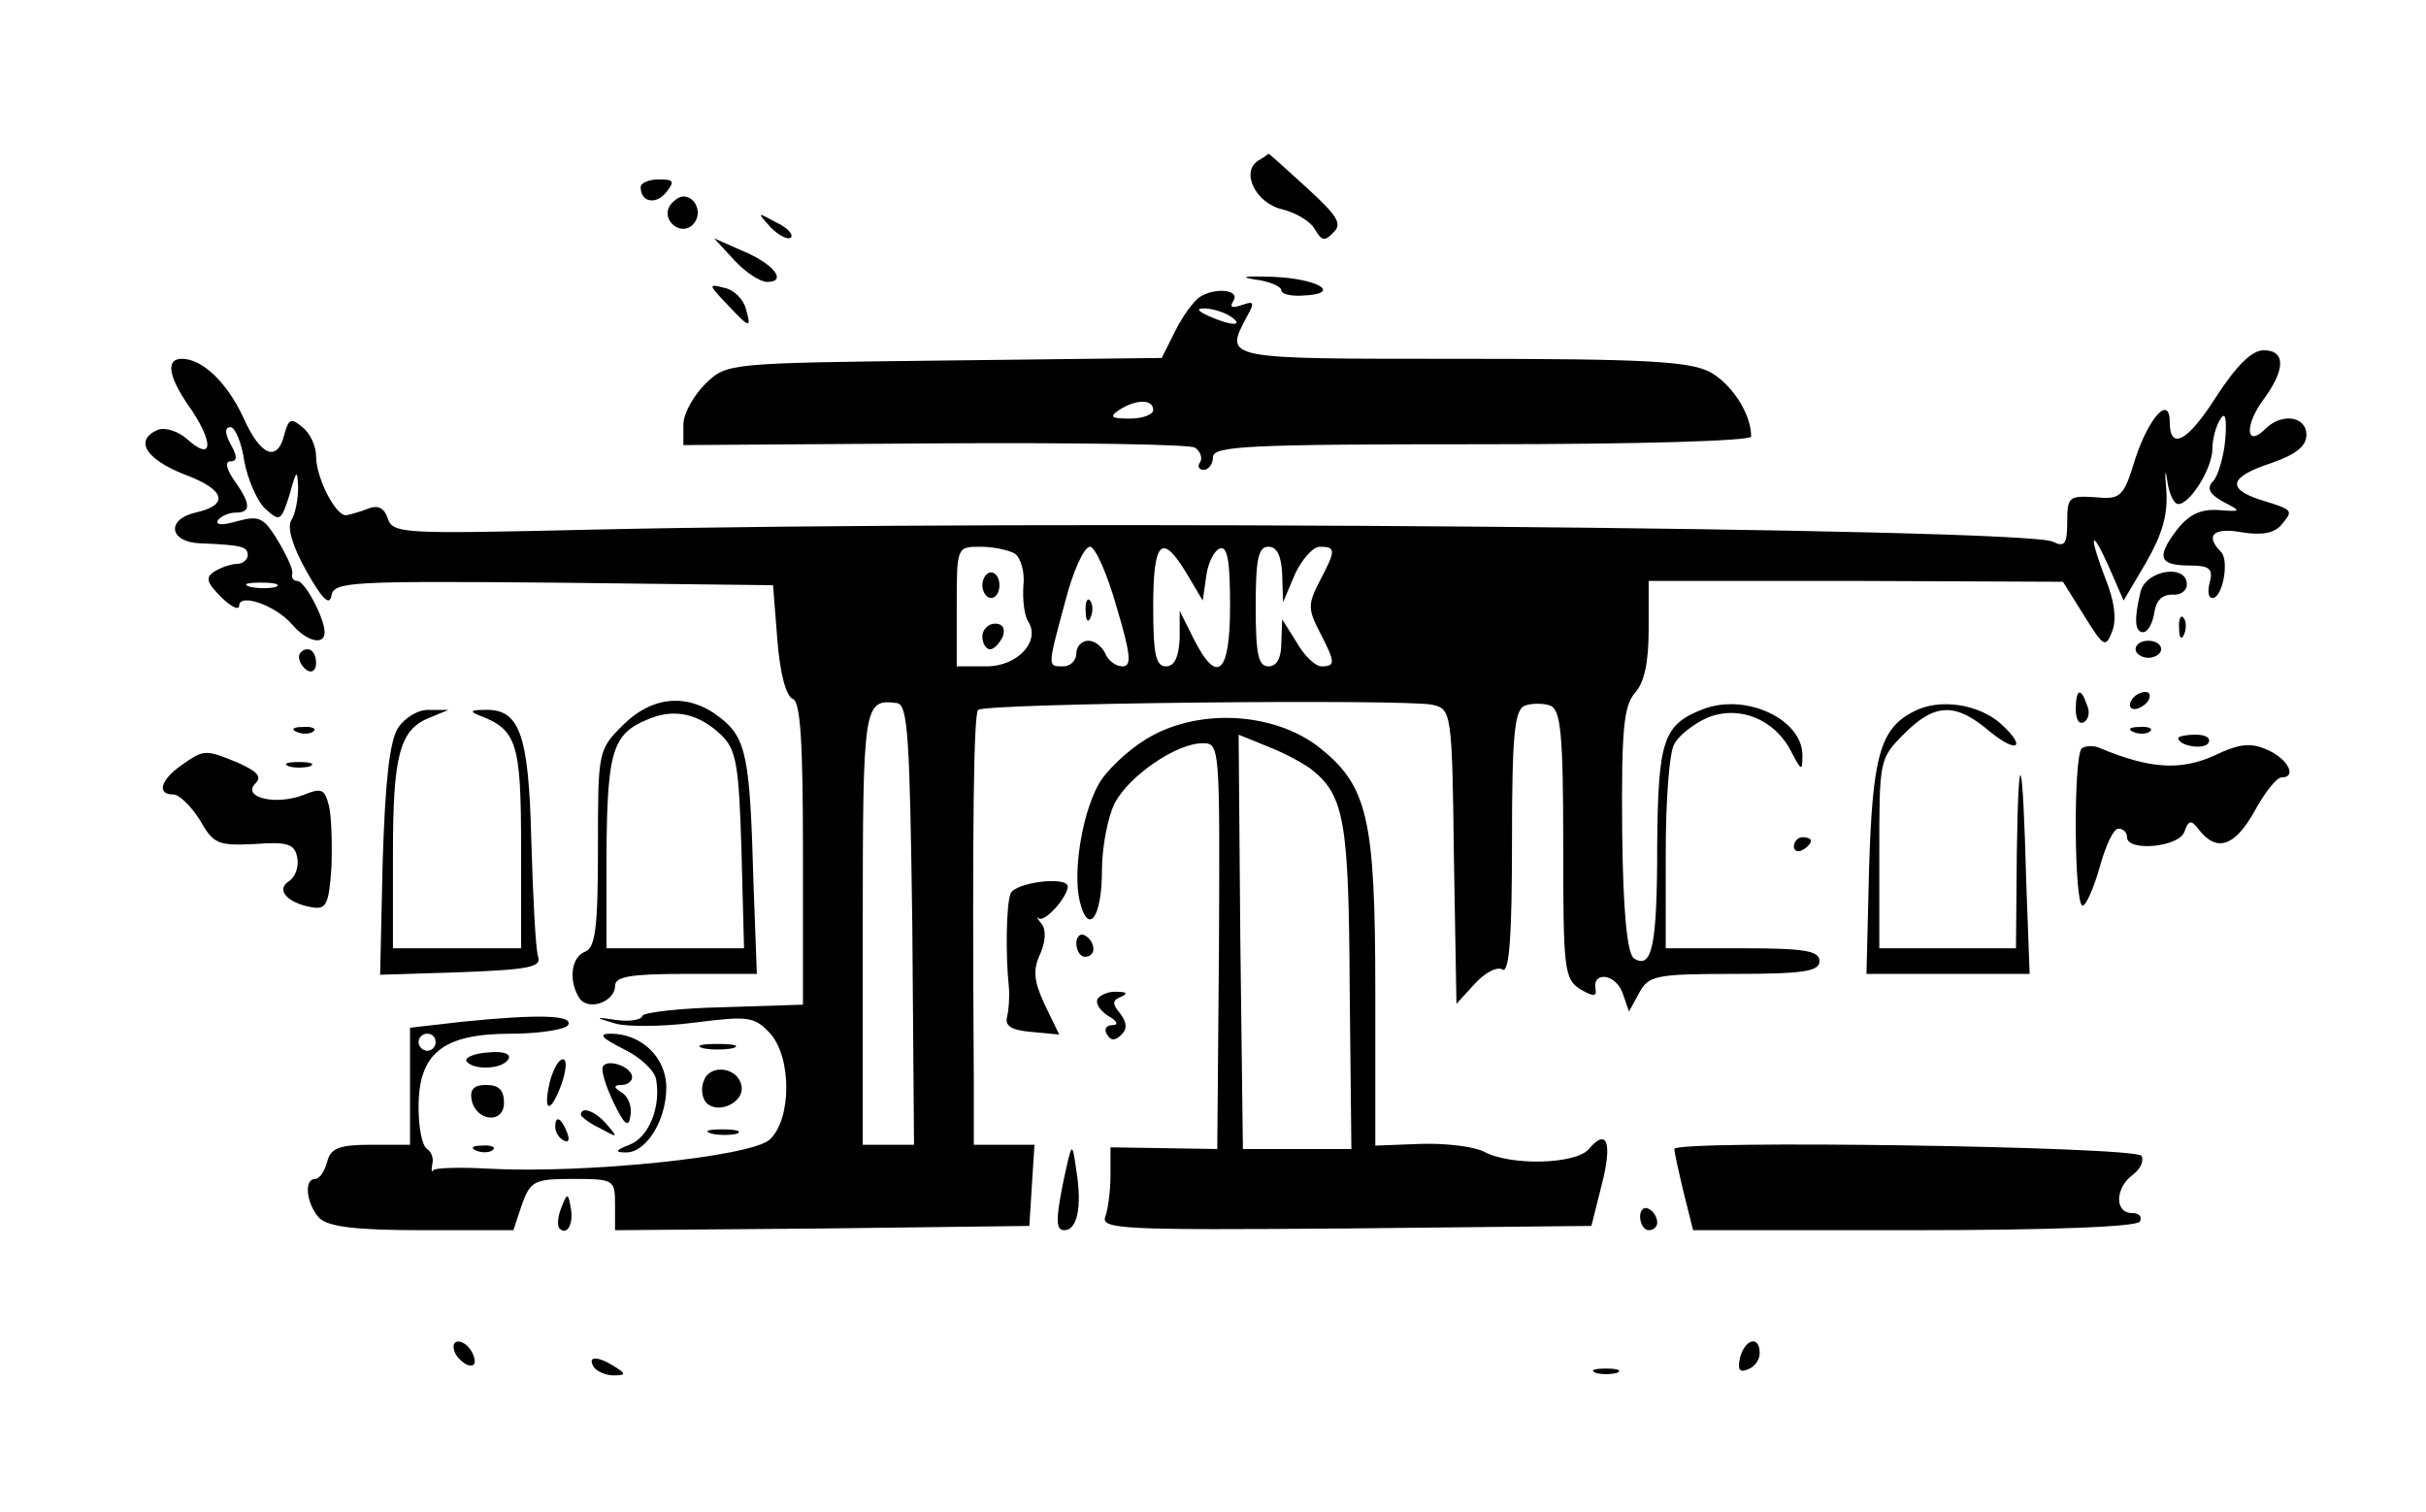<?xml version="1.0" standalone="no"?>
<!DOCTYPE svg PUBLIC "-//W3C//DTD SVG 20010904//EN"
 "http://www.w3.org/TR/2001/REC-SVG-20010904/DTD/svg10.dtd">
<svg version="1.0" xmlns="http://www.w3.org/2000/svg"
 width="284pt" height="177pt" viewBox="0 0 284 177"
 preserveAspectRatio="xMidYMid meet">

<g transform="translate(0,177) scale(0.1,-0.1)"
fill="#000000" stroke="none">
<path d="M1473 1582 c-21 -13 -3 -50 28 -57 16 -4 33 -14 38 -23 8 -14 12 -15
22 -4 11 10 4 20 -31 52 -24 22 -44 40 -45 40 0 0 -5 -4 -12 -8z"/>
<path d="M750 1551 c0 -18 18 -21 30 -6 10 13 9 15 -9 15 -11 0 -21 -4 -21 -9z"/>
<path d="M784 1529 c-10 -17 13 -36 27 -22 12 12 4 33 -11 33 -5 0 -12 -5 -16
-11z"/>
<path d="M902 1504 c10 -10 20 -15 24 -12 3 4 -5 12 -18 18 -22 12 -22 12 -6
-6z"/>
<path d="M860 1465 c13 -14 30 -25 38 -25 24 0 8 21 -28 36 l-34 15 24 -26z"/>
<path d="M1468 1443 c17 -2 32 -8 32 -13 0 -4 11 -7 25 -6 47 2 19 20 -36 22
-30 1 -39 0 -21 -3z"/>
<path d="M851 1414 c27 -29 29 -29 22 -5 -3 11 -14 22 -25 24 -19 5 -19 4 3
-19z"/>
<path d="M1404 1422 c-6 -4 -19 -21 -28 -39 l-16 -32 -254 -3 c-254 -3 -255
-3 -280 -27 -14 -14 -26 -35 -26 -48 l0 -24 294 2 c161 1 299 -1 305 -5 6 -4
9 -12 6 -17 -4 -5 -1 -9 4 -9 6 0 11 7 11 15 0 13 42 15 315 15 189 0 315 4
315 9 0 27 -23 62 -49 76 -25 12 -75 15 -291 15 -280 0 -277 -1 -250 50 9 16
8 18 -6 13 -12 -4 -15 -3 -10 5 8 13 -22 16 -40 4z m36 -22 c18 -12 2 -12 -25
0 -13 6 -15 9 -5 9 8 0 22 -4 30 -9z m-90 -110 c0 -5 -12 -10 -27 -10 -22 0
-25 2 -13 10 20 13 40 13 40 0z"/>
<path d="M2594 1305 c-33 -52 -54 -63 -54 -29 0 32 -24 6 -40 -42 -14 -46 -17
-49 -48 -46 -30 2 -32 0 -32 -29 0 -26 -3 -30 -17 -23 -37 16 -1180 26 -1711
14 -219 -5 -232 -5 -238 13 -4 12 -11 16 -22 12 -10 -4 -21 -7 -26 -8 -12 -3
-36 43 -36 69 0 12 -7 27 -16 34 -13 11 -16 10 -21 -8 -8 -34 -28 -26 -48 19
-19 41 -48 69 -72 69 -20 0 -16 -22 12 -61 26 -40 23 -59 -6 -33 -10 9 -25 14
-34 11 -28 -12 -15 -34 30 -52 49 -18 54 -36 14 -45 -35 -8 -31 -35 6 -36 49
-2 55 -4 55 -14 0 -5 -6 -10 -12 -10 -7 0 -19 -4 -27 -9 -11 -7 -9 -13 8 -30
11 -11 21 -16 21 -10 0 15 42 1 62 -22 17 -20 38 -25 38 -9 0 16 -23 60 -32
60 -4 0 -7 3 -6 8 2 4 -6 21 -16 38 -17 28 -22 31 -48 24 -17 -5 -26 -5 -23 1
4 5 13 9 21 9 18 0 18 10 -2 38 -9 13 -11 22 -4 22 8 0 8 6 0 20 -7 13 -7 20
0 20 5 0 13 -18 16 -40 4 -21 15 -47 25 -56 17 -15 18 -14 28 17 8 29 9 30 10
9 0 -14 -3 -31 -8 -39 -5 -8 1 -30 18 -60 18 -32 27 -41 29 -28 3 16 22 17
260 15 l257 -3 5 -64 c3 -38 10 -66 18 -69 9 -3 12 -49 12 -181 l0 -177 -93
-3 c-50 -1 -93 -6 -95 -10 -1 -5 -15 -7 -30 -5 -26 4 -26 3 -2 -4 13 -4 55 -4
93 1 63 8 70 7 88 -12 26 -28 26 -101 0 -125 -22 -20 -216 -40 -329 -34 -34 2
-64 1 -65 -2 -2 -3 -2 0 -1 7 2 7 -1 15 -6 18 -6 4 -10 25 -10 49 0 63 28 86
108 86 33 0 64 5 67 10 7 12 -35 13 -124 4 l-61 -7 0 -68 0 -69 -46 0 c-37 0
-47 -4 -51 -20 -3 -11 -9 -20 -14 -20 -14 0 -10 -30 5 -46 11 -10 42 -14 121
-14 l106 0 10 30 c10 28 15 30 60 30 48 0 49 -1 49 -30 l0 -30 243 2 242 3 3
48 3 47 -35 0 -36 0 0 73 c-2 309 0 430 5 436 8 8 502 13 532 6 22 -5 23 -9
25 -177 l3 -173 22 24 c12 13 26 20 32 16 8 -4 11 41 11 148 0 128 3 156 15
161 8 3 22 3 30 0 12 -5 15 -33 15 -163 0 -145 1 -157 20 -169 14 -8 19 -9 18
-1 -5 22 22 20 31 -2 l8 -23 12 22 c11 20 19 22 111 22 82 0 100 3 100 15 0
12 -17 15 -90 15 l-90 0 0 111 c0 61 4 118 10 128 5 10 23 24 39 31 37 15 79
-2 98 -40 12 -23 13 -23 13 -4 0 42 -66 73 -116 54 -47 -18 -53 -36 -54 -160
0 -117 -6 -145 -27 -132 -8 5 -13 53 -14 150 -1 119 2 146 15 161 11 12 16 36
16 74 l0 57 243 0 242 -1 25 -40 c23 -37 25 -38 33 -17 5 14 2 35 -8 60 -20
52 -18 63 4 14 l17 -39 26 44 c19 33 26 56 24 85 -2 21 -1 27 1 12 2 -16 8
-28 13 -28 14 0 40 42 40 65 0 11 4 26 9 34 6 10 8 2 6 -24 -2 -21 -9 -43 -14
-48 -8 -8 -5 -15 11 -24 23 -12 22 -12 -6 -10 -20 1 -34 -5 -49 -25 -23 -31
-19 -40 18 -40 21 0 26 -4 22 -19 -3 -11 -2 -19 3 -19 12 0 20 44 10 54 -19
19 -9 29 24 23 24 -4 39 -1 47 9 14 17 14 17 -25 29 -40 13 -36 27 13 43 29
10 41 20 41 33 0 22 -29 26 -48 7 -22 -22 -25 2 -4 32 28 37 28 60 2 60 -14 0
-32 -18 -56 -55z m-1406 -183 c7 -5 12 -22 10 -38 -1 -16 1 -35 6 -42 14 -23
-13 -52 -49 -52 l-35 0 0 70 c0 70 0 70 28 70 15 0 33 -4 40 -8z m119 -62 c17
-57 18 -70 7 -70 -8 0 -17 7 -20 15 -4 8 -12 15 -20 15 -8 0 -14 -7 -14 -15 0
-8 -7 -15 -15 -15 -19 0 -19 -2 2 76 9 35 22 64 29 64 6 0 20 -31 31 -70z m82
39 l19 -32 4 28 c2 16 9 30 16 33 9 3 12 -15 12 -67 0 -80 -15 -94 -43 -38
l-16 32 0 -32 c-1 -22 -6 -33 -16 -33 -12 0 -15 14 -15 70 0 77 10 87 39 39z
m112 -1 l1 -33 14 33 c8 17 21 32 29 32 19 0 19 -4 0 -40 -14 -27 -14 -33 0
-60 18 -35 19 -40 2 -40 -7 0 -20 12 -29 28 l-17 27 -1 -27 c0 -18 -5 -28 -15
-28 -12 0 -15 14 -15 70 0 56 3 70 15 70 10 0 15 -11 16 -32z m-1178 -15 c-7
-2 -21 -2 -30 0 -10 3 -4 5 12 5 17 0 24 -2 18 -5z m745 -396 l2 -257 -30 0
-30 0 0 254 c0 262 1 268 40 263 13 -2 15 -40 18 -260z m-558 -137 c0 -5 -4
-10 -10 -10 -5 0 -10 5 -10 10 0 6 5 10 10 10 6 0 10 -4 10 -10z"/>
<path d="M1150 1085 c0 -8 5 -15 10 -15 6 0 10 7 10 15 0 8 -4 15 -10 15 -5 0
-10 -7 -10 -15z"/>
<path d="M1150 1025 c0 -8 4 -15 9 -15 5 0 11 7 15 15 3 9 0 15 -9 15 -8 0
-15 -7 -15 -15z"/>
<path d="M1271 1054 c0 -11 3 -14 6 -6 3 7 2 16 -1 19 -3 4 -6 -2 -5 -13z"/>
<path d="M2506 1078 c-8 -33 -7 -48 3 -48 5 0 11 10 13 23 2 14 9 21 21 21 9
-1 17 4 17 12 0 24 -47 17 -54 -8z"/>
<path d="M2551 1034 c0 -11 3 -14 6 -6 3 7 2 16 -1 19 -3 4 -6 -2 -5 -13z"/>
<path d="M2500 1010 c0 -5 7 -10 15 -10 8 0 15 5 15 10 0 6 -7 10 -15 10 -8 0
-15 -4 -15 -10z"/>
<path d="M350 1001 c0 -6 5 -13 10 -16 6 -3 10 1 10 9 0 9 -4 16 -10 16 -5 0
-10 -4 -10 -9z"/>
<path d="M2430 939 c0 -11 4 -18 10 -14 5 3 7 12 3 20 -7 21 -13 19 -13 -6z"/>
<path d="M2495 950 c-3 -5 -2 -10 4 -10 5 0 13 5 16 10 3 6 2 10 -4 10 -5 0
-13 -4 -16 -10z"/>
<path d="M729 921 c-29 -29 -29 -31 -29 -144 0 -93 -3 -116 -15 -121 -16 -6
-20 -33 -7 -54 10 -16 42 -5 42 14 0 11 19 14 83 14 l83 0 -4 108 c-4 145 -8
168 -39 192 -37 29 -79 26 -114 -9z m116 -12 c17 -17 20 -35 23 -134 l3 -115
-81 0 -80 0 0 113 c1 119 7 139 51 156 30 12 58 5 84 -20z"/>
<path d="M2240 937 c-39 -20 -48 -52 -52 -185 l-3 -122 95 0 96 0 -4 108 c-4
151 -9 167 -11 35 l-1 -113 -80 0 -80 0 0 111 c0 109 0 111 29 140 36 36 60
37 100 3 33 -27 44 -19 13 9 -26 23 -72 30 -102 14z"/>
<path d="M466 918 c-10 -16 -15 -62 -18 -156 l-3 -133 95 3 c79 3 94 6 90 18
-3 8 -6 69 -8 135 -3 128 -14 156 -56 154 -15 0 -16 -2 -6 -6 45 -17 50 -31
50 -155 l0 -118 -75 0 -75 0 0 111 c0 116 8 145 43 159 l22 9 -22 0 c-13 1
-29 -9 -37 -21z"/>
<path d="M1342 905 c-23 -14 -49 -39 -57 -55 -19 -36 -29 -102 -21 -135 10
-41 26 -19 26 36 0 28 7 63 15 79 17 32 72 70 103 70 20 0 20 -4 19 -237 l-2
-238 -62 1 -63 1 0 -33 c0 -18 -3 -40 -6 -48 -6 -15 21 -16 281 -14 l288 3 12
48 c13 50 6 67 -15 42 -15 -18 -92 -20 -123 -3 -12 6 -45 10 -74 9 l-53 -2 0
180 c0 206 -9 242 -68 288 -54 40 -141 44 -200 8z m195 -37 c37 -30 42 -63 43
-254 l2 -189 -64 0 -63 0 -3 243 -2 242 37 -15 c20 -8 43 -21 50 -27z"/>
<path d="M348 913 c7 -3 16 -2 19 1 4 3 -2 6 -13 5 -11 0 -14 -3 -6 -6z"/>
<path d="M2498 913 c7 -3 16 -2 19 1 4 3 -2 6 -13 5 -11 0 -14 -3 -6 -6z"/>
<path d="M2550 906 c0 -9 30 -14 35 -6 4 6 -3 10 -14 10 -12 0 -21 -2 -21 -4z"/>
<path d="M2437 894 c-10 -10 -9 -184 1 -184 4 0 13 20 20 45 7 25 16 45 22 45
5 0 10 -4 10 -10 0 -17 60 -12 67 6 5 14 8 15 17 3 21 -27 42 -20 65 21 12 22
26 40 32 40 18 0 8 21 -16 32 -20 9 -33 8 -64 -7 -39 -17 -74 -15 -132 9 -8 4
-18 3 -22 0z"/>
<path d="M212 874 c-24 -17 -29 -34 -9 -34 7 0 21 -14 31 -30 16 -28 21 -30
64 -28 39 3 47 0 50 -16 2 -10 -2 -22 -9 -27 -17 -10 -3 -26 26 -31 17 -3 20
3 23 47 1 28 0 60 -3 72 -5 20 -9 21 -31 12 -33 -12 -71 -2 -55 14 8 8 2 14
-20 24 -39 16 -40 16 -67 -3z"/>
<path d="M338 873 c6 -2 18 -2 25 0 6 3 1 5 -13 5 -14 0 -19 -2 -12 -5z"/>
<path d="M2100 779 c0 -5 5 -7 10 -4 6 3 10 8 10 11 0 2 -4 4 -10 4 -5 0 -10
-5 -10 -11z"/>
<path d="M1183 724 c-5 -13 -6 -71 -2 -109 1 -11 0 -27 -2 -35 -3 -11 5 -16
29 -18 l32 -3 -17 35 c-13 28 -14 41 -5 60 6 14 7 28 1 35 -5 6 -6 9 -3 6 7
-5 33 24 34 37 0 13 -62 5 -67 -8z"/>
<path d="M1260 666 c0 -9 5 -16 10 -16 6 0 10 4 10 9 0 6 -4 13 -10 16 -5 3
-10 -1 -10 -9z"/>
<path d="M1285 601 c-3 -6 3 -14 12 -20 11 -6 13 -11 5 -11 -7 0 -10 -5 -6
-11 4 -7 9 -8 17 0 7 7 6 15 -2 25 -9 11 -9 15 1 19 9 4 7 6 -4 6 -9 1 -19 -3
-23 -8z"/>
<path d="M730 542 c19 -9 36 -25 38 -35 6 -32 -8 -68 -31 -77 -16 -6 -18 -9
-5 -9 24 -1 48 37 48 76 0 35 -29 63 -65 63 -15 0 -11 -5 15 -18z"/>
<path d="M823 543 c9 -2 25 -2 35 0 9 3 1 5 -18 5 -19 0 -27 -2 -17 -5z"/>
<path d="M546 528 c7 -11 42 -10 49 2 4 6 -5 10 -24 8 -16 -1 -27 -6 -25 -10z"/>
<path d="M644 505 c-9 -37 0 -40 13 -5 6 17 7 30 2 30 -5 0 -11 -11 -15 -25z"/>
<path d="M706 522 c-3 -4 3 -23 12 -42 13 -27 18 -31 20 -16 2 10 -2 22 -10
27 -10 6 -10 9 0 9 6 0 12 4 12 9 0 12 -28 22 -34 13z"/>
<path d="M824 505 c-4 -9 -2 -21 3 -26 14 -14 45 1 41 20 -4 22 -37 26 -44 6z"/>
<path d="M552 483 c5 -26 38 -29 38 -4 0 15 -6 21 -21 21 -14 0 -19 -5 -17
-17z"/>
<path d="M680 465 c0 -2 10 -10 23 -16 20 -11 21 -11 8 4 -13 16 -31 23 -31
12z"/>
<path d="M650 451 c0 -6 4 -13 10 -16 6 -3 7 1 4 9 -7 18 -14 21 -14 7z"/>
<path d="M833 443 c9 -2 23 -2 30 0 6 3 -1 5 -18 5 -16 0 -22 -2 -12 -5z"/>
<path d="M558 423 c7 -3 16 -2 19 1 4 3 -2 6 -13 5 -11 0 -14 -3 -6 -6z"/>
<path d="M1244 383 c-8 -41 -8 -53 2 -53 15 0 21 27 14 70 -5 35 -5 35 -16
-17z"/>
<path d="M1960 425 c0 -3 5 -26 11 -51 l11 -44 259 0 c161 0 260 4 264 10 3 6
-1 10 -9 10 -21 0 -20 30 1 45 9 7 13 16 10 22 -7 11 -547 19 -547 8z"/>
<path d="M657 356 c-4 -10 -5 -21 -2 -24 9 -9 17 6 13 25 -3 17 -4 17 -11 -1z"/>
<path d="M1920 346 c0 -9 5 -16 10 -16 6 0 10 4 10 9 0 6 -4 13 -10 16 -5 3
-10 -1 -10 -9z"/>
<path d="M532 188 c2 -6 10 -14 16 -16 7 -2 10 2 6 12 -7 18 -28 22 -22 4z"/>
<path d="M2037 181 c-3 -14 -1 -18 9 -14 8 3 14 11 14 19 0 21 -17 17 -23 -5z"/>
<path d="M695 170 c3 -5 14 -10 23 -10 15 0 15 2 2 10 -20 13 -33 13 -25 0z"/>
<path d="M1868 163 c6 -2 18 -2 25 0 6 3 1 5 -13 5 -14 0 -19 -2 -12 -5z"/>
</g>
</svg>
